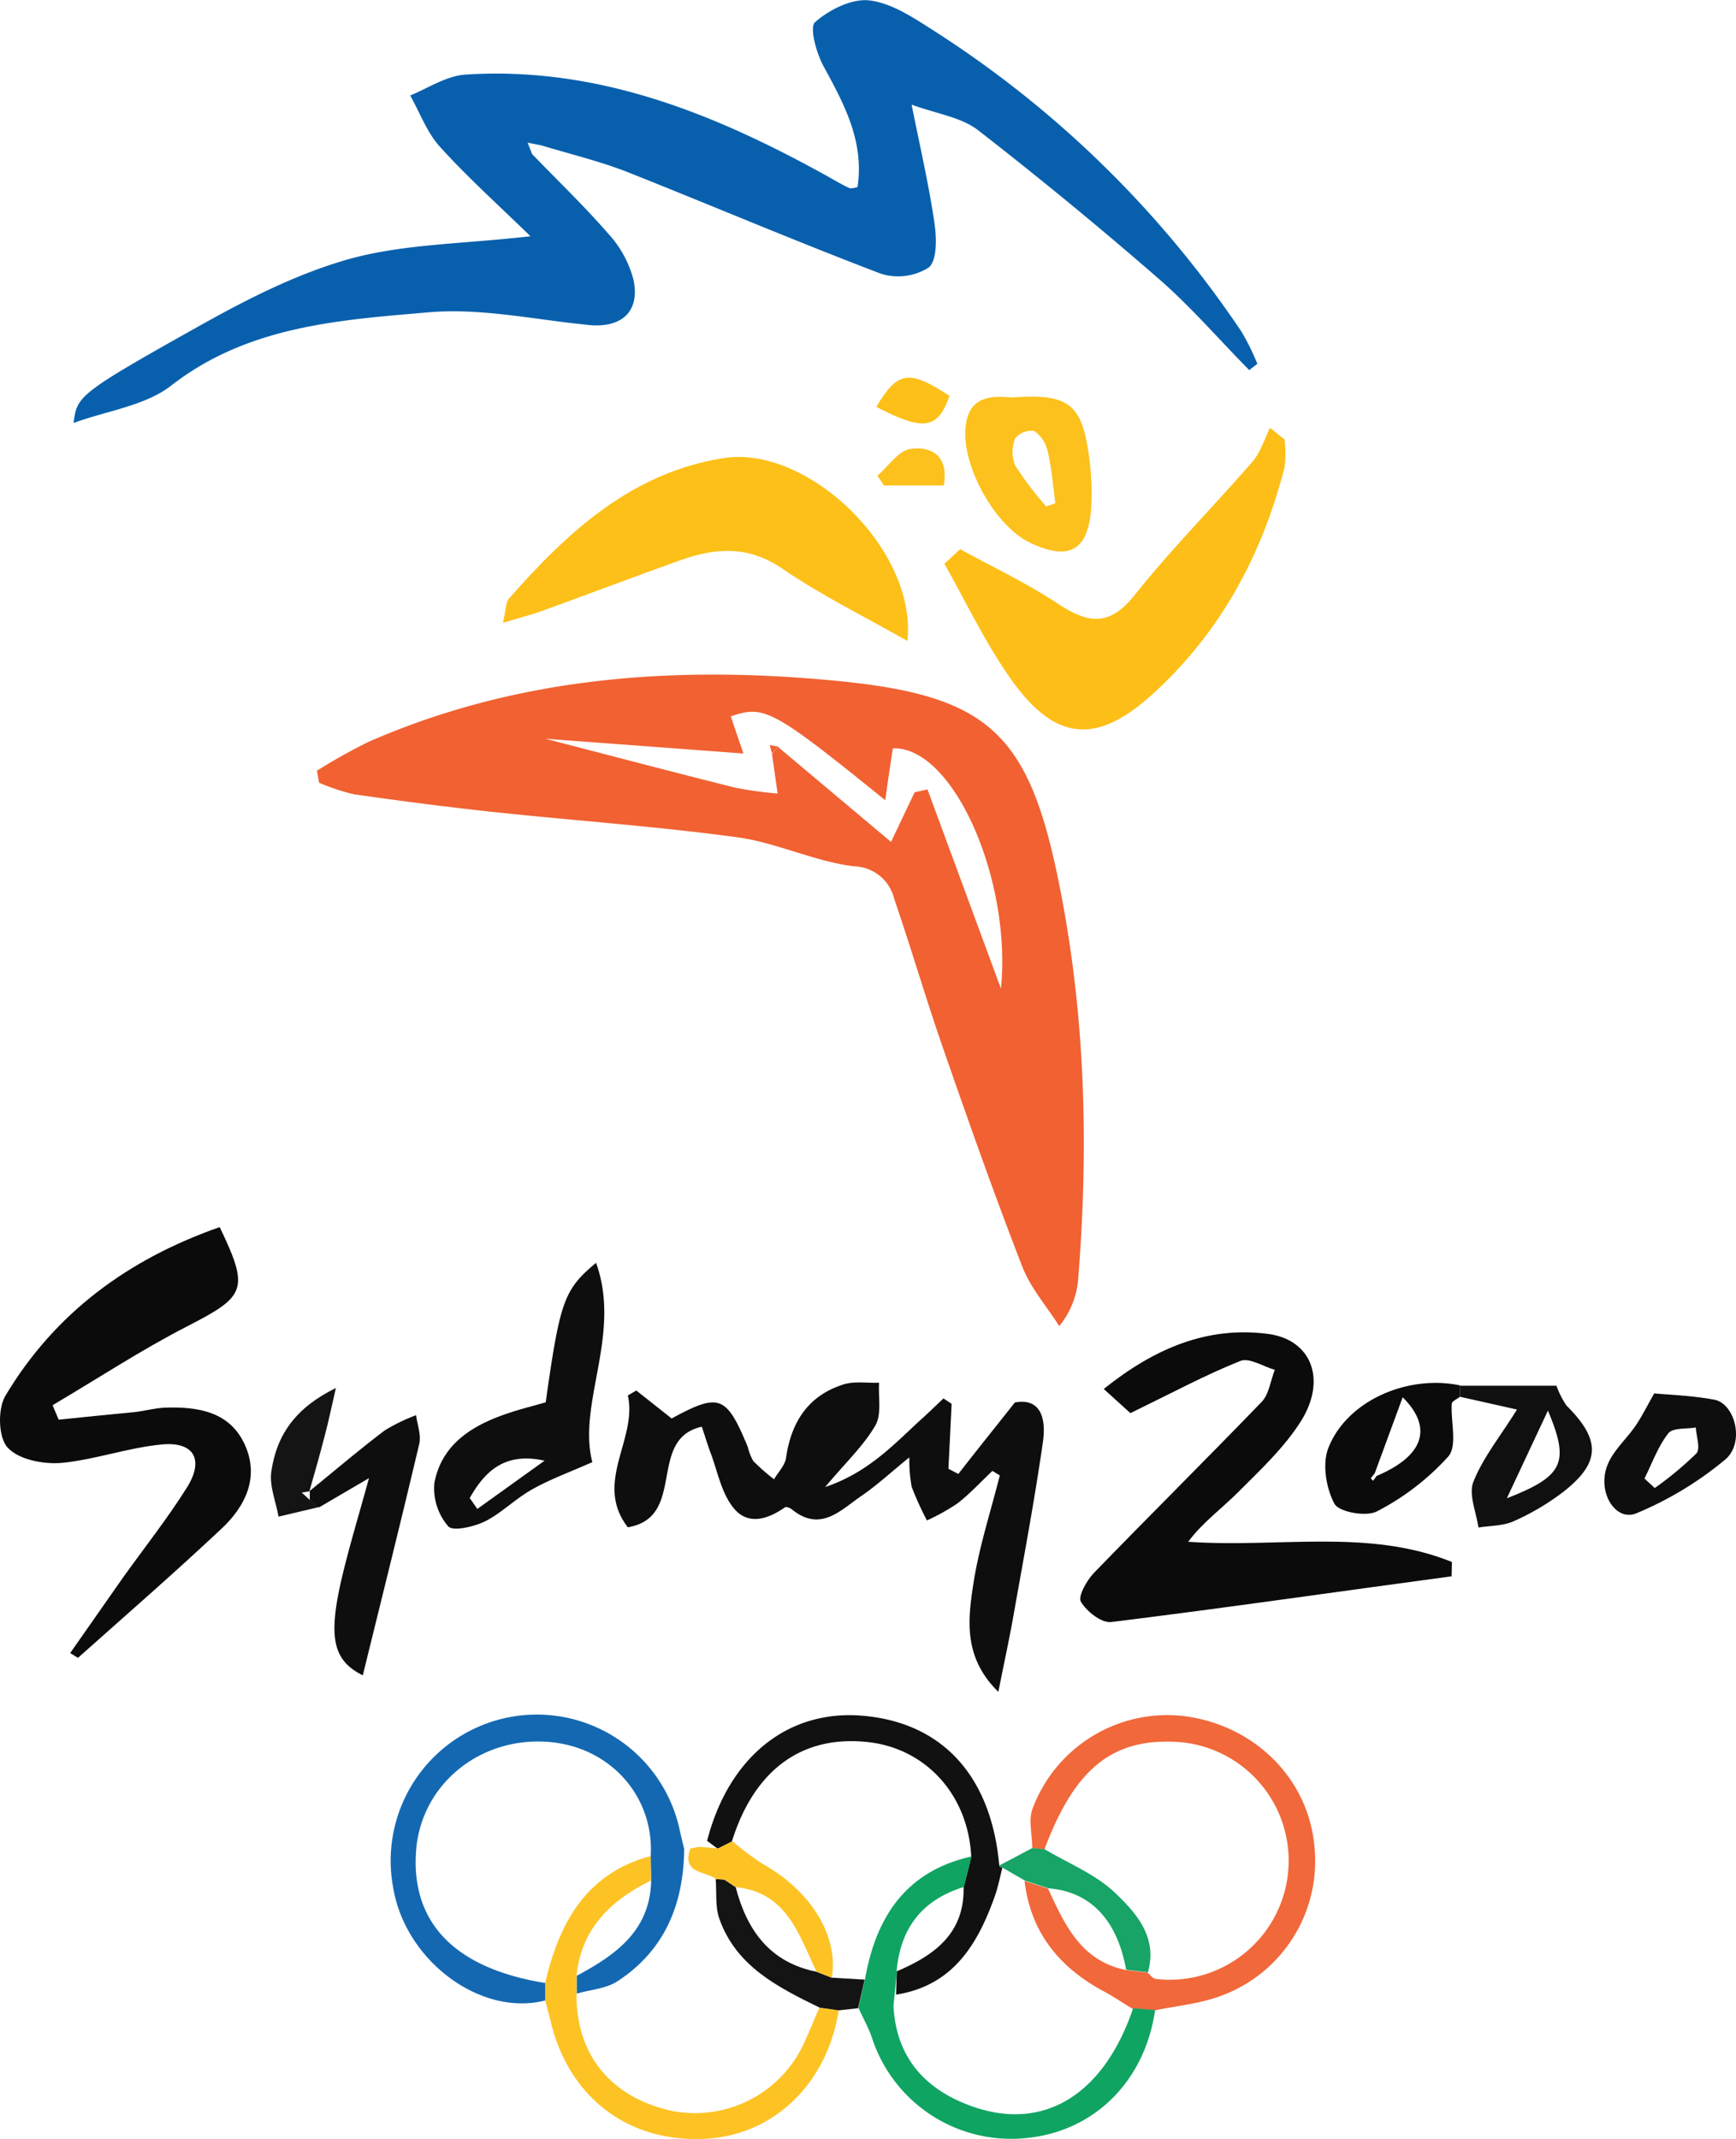 <svg xmlns="http://www.w3.org/2000/svg" viewBox="0 0 227.81 280.69"><defs><style>.cls-1{fill:#f16132;}.cls-2{fill:#0860ad;}.cls-3{fill:#0e0e0e;}.cls-4{fill:#0b0b0b;}.cls-5{fill:#fdbf17;}.cls-6{fill:#fdc018;}.cls-7{fill:#1468b1;}.cls-8{fill:#f1683b;}.cls-9{fill:#111;}.cls-10{fill:#fdc325;}.cls-11{fill:#10a462;}.cls-12{fill:#fdc11d;}.cls-13{fill:#101010;}.cls-14{fill:#141414;}.cls-15{fill:#17a466;}</style></defs><g id="Layer_2" data-name="Layer 2"><g id="Layer_1-2" data-name="Layer 1"><path class="cls-1" d="M41.59,101.13a74.34,74.34,0,0,1,6.73-3.77c19.28-8.46,39.62-10,60.21-8.14,21.53,1.9,26.64,6.82,30.73,28.16,3.22,16.77,3.59,33.74,2.2,50.74A11.11,11.11,0,0,1,139,174c-1.65-2.61-3.77-5-4.87-7.86-3.64-9.38-7-18.88-10.3-28.39-2.29-6.56-4.23-13.24-6.49-19.82a5.56,5.56,0,0,0-5.27-4.26c-5.16-.62-10.1-3.09-15.26-3.8-10.65-1.45-21.4-2.19-32.1-3.33-6.1-.66-12.19-1.45-18.27-2.32a26.92,26.92,0,0,1-4.57-1.52ZM102.09,98l14.84,12.47,3.09-6.51,1.69-.38,9.64,26.14c1.43-14.3-6.25-31.8-14.18-31.53-.33,2.13-.66,4.28-1,6.81-14.85-12-15.88-12.52-20.27-11,.62,1.84,1.25,3.68,1.66,4.87l-26-1.94c9.19,2.38,17.09,4.46,25,6.44a50,50,0,0,0,5.49.75c-.25-1.72-.49-3.43-.74-5.15Z"/><path class="cls-2" d="M69.83,20.22c3.35,3.47,6.84,6.82,10,10.45a14.23,14.23,0,0,1,3.29,6c.89,4.08-1.4,6.3-5.56,6C70.38,42,63.11,40.34,56,41c-11.62,1-23.5,1.8-33.52,9.58C19.06,53.25,14,53.9,9.65,55.5c.5-3.54.4-3.72,16.73-12.86,6.3-3.52,12.93-6.88,19.83-8.76C53.29,32,60.88,32,69.61,31c-4.3-4.19-8.29-7.77-11.87-11.73-1.71-1.88-2.63-4.47-3.91-6.74,2.41-1,4.78-2.58,7.24-2.74C78.33,8.67,93.63,14.86,108.36,23c1,.56,2,1.16,3.06,1.66.25.12.63,0,1.11-.1.9-6-1.74-10.88-4.46-15.87-.94-1.73-1.88-5.11-1.11-5.78,1.87-1.65,4.87-3.15,7.18-2.85,2.94.37,5.82,2.32,8.45,4a138.18,138.18,0,0,1,40.32,39.45A31.16,31.16,0,0,1,165,47.74l-1.07.82c-4-4.05-7.71-8.38-12-12.09q-11.5-10-23.6-19.4c-2.23-1.71-5.44-2.14-8.7-3.34,1.11,5.57,2.27,10.54,3,15.57.29,1.94.35,4.91-.77,5.81a7.52,7.52,0,0,1-6.3.79C104.43,31.66,93.47,27,82.38,22.59c-3.67-1.44-7.54-2.36-11.32-3.51l-1.82-.36Z"/><path class="cls-3" d="M130.23,193c-1.52,1.44-2.95,3-4.59,4.27a28.28,28.28,0,0,1-4,2.23,40.91,40.91,0,0,1-2-4.4,19.43,19.43,0,0,1-.31-3.88c-2.39,1.94-4.19,3.61-6.2,5-2.78,1.88-5.44,4.93-9.25,1.8-.23-.18-.72-.35-.88-.24-2.45,1.72-5.12,2.43-7-.26-1.39-1.94-1.87-4.53-2.73-6.83-.4-1.07-.73-2.16-1.17-3.49-7.26,1.62-1.91,11.87-9.71,13.2-4.53-5.87,1.3-11.56,0-17.3l1.11-.65,4.64,3.67c6.24-3.39,7.18-3.06,10,3.76a6.48,6.48,0,0,0,.72,1.84,29.2,29.2,0,0,0,2.71,2.38c.55-.93,1.44-1.82,1.58-2.82.68-4.7,2.91-8.16,7.52-9.62,1.44-.46,3.12-.17,4.69-.23-.12,1.89.36,4.12-.48,5.59-1.52,2.63-3.83,4.8-6.6,8.1,5.45-1.85,8.73-5.29,12.16-8.48,1.13-1,2.25-2.1,3.37-3.15l1.07.71-.42,8.52,1.3.68c2.33-3,4.67-5.91,7.42-9.38,3.48-.64,4.1,2.23,3.68,5.18-1.11,7.72-2.56,15.4-3.92,23.08-.52,2.91-1.15,5.79-1.93,9.71-4.62-4.52-4-9.5-3.28-14.15.73-4.81,2.28-9.5,3.47-14.25Z"/><path class="cls-4" d="M190.49,206.83c-14.88,2-29.75,4.16-44.65,6-1.29.16-3.25-1.39-4-2.67-.41-.67.75-2.77,1.69-3.75,7.28-7.52,14.72-14.89,22-22.43,1-1,1.19-2.81,1.76-4.24-1.52-.44-3.36-1.64-4.52-1.17-4.6,1.84-9,4.21-14.43,6.85l-3.5-3.17c6.71-5.37,13.61-8.25,21.53-7.23,5.74.74,7.76,6,4.36,11.44-2.18,3.45-5.28,6.36-8.2,9.28-2.17,2.18-4.7,4-6.61,6.56,12,.83,23.63-1.78,34.61,2.65Z"/><path class="cls-4" d="M9.21,216.9c2.33-3.32,4.65-6.66,7-10C19,203,22,199.22,24.56,195.13c2.24-3.6.9-6-3.31-5.6-4.43.41-8.75,2-13.18,2.42-2.36.2-5.61-.42-7.06-2-1.22-1.29-1.34-5-.33-6.76,6.52-10.95,16.21-18,28.15-22.18,3.94,8.21,3.41,9.08-4.23,13-6.07,3.12-11.81,6.89-17.7,10.37l.8,1.9c3.32-.35,6.65-.68,10-1,1.32-.15,2.62-.53,3.94-.58,4.36-.15,8.6.52,10.55,5,1.83,4.19,0,7.95-3.07,10.83-6.17,5.81-12.58,11.37-18.89,17Z"/><path class="cls-5" d="M126,72.06c4.27,2.34,8.71,4.43,12.76,7.11s6.81,3.08,10.15-1.11c4.85-6.08,10.37-11.63,15.47-17.51,1.05-1.22,1.54-2.93,2.28-4.42l1.91,1.53a14.66,14.66,0,0,1,0,3.63c-2.94,11.56-8.45,21.73-17.31,29.78-7.43,6.75-12.84,6.18-18.63-2-3.33-4.73-5.83-10-8.7-15.1Z"/><path class="cls-6" d="M66,81.72c.41-1.73.35-2.69.8-3.2C74.5,69.79,82.88,62,95,60.1c11.09-1.7,25.38,12.1,24.07,24-5.72-3.26-11.33-6-16.46-9.52-4.42-3-8.7-2.71-13.24-1.1-6.09,2.17-12.13,4.47-18.21,6.67C69.72,80.67,68.22,81.05,66,81.72Z"/><path class="cls-7" d="M89.78,242.6c-.06,7.22-2.53,13.3-8.73,17.35-1.51,1-3.57,1.11-5.37,1.64,0-.77,0-1.56,0-2.34,5.09-2.73,9.64-5.9,9.77-12.51l-.06-3.2c.47-8-5.52-14.51-13.71-15-8.94-.55-16.47,5.77-17.08,14.34-.68,9.47,5.16,15.43,17,17.32l0,2.27c-8.45,2.21-18.38-5.12-20-14.76a19.18,19.18,0,0,1,37.39-8.46C89.25,240.34,89.5,241.48,89.78,242.6Z"/><path class="cls-8" d="M135.46,242.49c0-1.7-.5-3.56,0-5.06a18.88,18.88,0,0,1,20-12.25c9.14,1.21,16.1,8.09,17,16.83a18.82,18.82,0,0,1-12.41,19.93c-2.74,1-5.71,1.26-8.58,1.86l-2.88-.24c-1.22-.74-2.41-1.55-3.67-2.23-5.87-3.13-9.68-7.74-10.47-14.53l3.08,1c2.18,4.72,4.31,9.48,10.18,10.68l2.86.34c.36.29.7.78,1.09.84a15.62,15.62,0,1,0,3.11-31.08c-8.7-.61-13.72,3.39-17.72,14.11Z"/><path class="cls-3" d="M71.61,184c1.88-13.3,2.39-14.79,6.61-18.3,3.39,9.42-2.48,18.44-.49,26.15-3.07,1.36-5.59,2.27-7.89,3.57s-4,3.09-6.17,4.19c-1.46.72-4.24,1.36-4.85.66A7.64,7.64,0,0,1,57,194.6c1-5.32,5.29-7.76,10.09-9.3C68.49,184.84,69.92,184.49,71.61,184Zm-.15,7.66c-5.28-1.18-7.86,1.46-9.82,4.9l1,1.43Z"/><path class="cls-9" d="M92.79,241.54c2.83-11,10.61-17.27,20.46-16.41,10.45.91,16.84,7.94,17.88,19.64a.4.4,0,0,0,.41.28c-.32,1.26-.56,2.55-1,3.77-2.26,6.36-5.52,11.73-12.95,12.9l.09-3.15-.06.12c4.93-2.1,8.95-4.93,8.83-11.06.35-1.34.7-2.69,1-4-.37-7.94-5.73-14-13.16-15-8.85-1.14-15.28,3.45-18.25,13l-1.86.94Z"/><path class="cls-10" d="M71.54,262.45c0-.76,0-1.51,0-2.27,1.84-7.84,5.32-14.34,13.83-16.64l.06,3.2c-5.26,2.61-9.15,6.28-9.77,12.51,0,.78,0,1.57,0,2.34-.1,8,4.52,13.63,12.51,15.38a15.74,15.74,0,0,0,17.44-9.1c.66-1.47,1.28-3,1.92-4.45l2.53.36c-1.5,9.6-8.48,16.35-17.42,16.85-9.91.56-17.68-5.13-20.23-14.81C72.13,264.69,71.83,263.57,71.54,262.45Z"/><path class="cls-11" d="M127.49,243.59c-.34,1.35-.69,2.7-1,4-5.41,1.67-8.33,5.33-8.83,11.05l.06-.12c-.16,1.55-.31,3.1-.47,4.64.33,7,4.4,11.23,10.67,13.34,9.29,3.11,17-1.84,20.78-13l2.88.24c-1.33,9.31-7.95,15.91-16.83,16.79a19.21,19.21,0,0,1-20.35-13.22c-.47-1.33-1.17-2.58-1.76-3.87l.87-3.75C114.94,251.58,118.84,245.52,127.49,243.59Z"/><path class="cls-12" d="M132.85,52.15c7.27-.54,9.07.83,10,7.32a35.72,35.72,0,0,1,.36,6.93c-.33,5.86-2.92,7.31-8.15,4.75-4.38-2.15-8.51-9.46-8.39-14.41S130.17,51.94,132.85,52.15Zm4.45,14.31,1.19-.44c-.31-2.27-.48-4.57-1-6.79a4.4,4.4,0,0,0-1.76-2.67,2.7,2.7,0,0,0-2.5.95,4.7,4.7,0,0,0,0,3.59A44.42,44.42,0,0,0,137.3,66.46Z"/><path class="cls-3" d="M40.63,195.64c3.27-2.66,6.49-5.4,9.85-7.95a23.94,23.94,0,0,1,4.12-2c.16,1.25.69,2.59.42,3.75-2.38,10.09-4.9,20.16-7.41,30.38-3.88-1.91-4.53-4.91-2.86-12.32,1-4.32,2.3-8.55,3.67-13.55l-6.54,3.83-1.23-.93v-1.2Z"/><path class="cls-4" d="M191.59,183.27c-.37.3-1.05.58-1.08.91-.15,2.35.75,5.51-.44,6.91a32.92,32.92,0,0,1-9.36,7.21c-1.4.75-5,.12-5.6-1-1.1-2.05-1.61-5.23-.79-7.32,2.43-6.19,10.38-9.64,17.28-8.2C191.6,182.31,191.59,182.79,191.59,183.27Zm-10.94,10.39c6.17-2.61,7.45-6.31,3.42-10.32l-3.68,10a6.12,6.12,0,0,0-.5.64s.19.21.3.32Z"/><path class="cls-13" d="M191.59,183.27v-1.45h12.66a11.06,11.06,0,0,0,1.32,2.61c4.55,4.53,4.5,7.52-.54,11.41a32.2,32.2,0,0,1-6.41,3.77c-1.38.62-3.07.57-4.61.82-.28-2-1.32-4.37-.66-6,1.24-3.14,3.47-5.88,5.72-9.48Zm11.54,1.82-5.39,11.5C205.21,193.68,206,191.92,203.13,185.09Z"/><path class="cls-3" d="M217.08,182.83c1.89.18,4.92.28,7.86.82,2.75.51,4.06,5.63,1.48,7.84a45.5,45.5,0,0,1-11.65,7.06c-2.76,1.18-5.23-2.76-3.83-6.31.75-1.91,2.5-3.42,3.7-5.18C215.45,185.87,216.09,184.57,217.08,182.83ZM215.8,194l1.35,1.25a45.5,45.5,0,0,0,5.46-4.54c.56-.61,0-2.25-.08-3.41-1.24.23-3,0-3.61.78C217.57,189.8,216.8,192,215.8,194Z"/><path class="cls-14" d="M113.47,259.75l-.87,3.75-2.52.28-2.53-.36c-5.47-2.67-10.94-5.41-13.15-11.65-.57-1.6-.34-3.47-.48-5.22l1.13.08,1.58,1.05-.09-.06c1.48,5.65,4.47,9.86,10.58,11.09l2,.78Z"/><path class="cls-15" d="M131.54,245.05a.4.4,0,0,1-.41-.28c1.44-.74,2.88-1.51,4.32-2.28l1.67.17c3.09,1.84,6.6,3.24,9.15,5.65,2.8,2.65,5.68,5.85,4.37,10.48l-2.86-.34c-1.19-6.56-4.69-10.24-10.18-10.68l-3.08-1Z"/><path class="cls-14" d="M40.65,196.81l1.23.93L36.55,199c-.35-2-1.21-4-.95-5.88.72-5,3.31-8.46,8.48-11-.63,2.74-1,4.54-1.48,6.32-.62,2.42-1.31,4.83-2,7.24l0,0-1,.16Z"/><path class="cls-10" d="M109.16,259.49l-2-.78c-2.34-4.82-3.88-10.42-10.58-11.09l.09.06-1.58-1.05-1.13-.08c-1.4-1.08-4.55-.67-3.37-4l1.09-.22,2.58.2,1.86-.94a36.28,36.28,0,0,0,4,3C106.4,248.11,110.07,254,109.16,259.49Z"/><path class="cls-6" d="M115,53.39c2.79-4.71,4.28-4.93,9.6-1.45C123.07,56.33,121.2,56.61,115,53.39Z"/><path class="cls-12" d="M123.85,63.7H116l-.86-1.28c1.43-1.23,2.74-3.28,4.31-3.51C122.19,58.51,124.54,59.77,123.85,63.7Z"/><path class="cls-1" d="M101.32,98.89,101,97.77l1.13.18Z"/></g></g></svg>